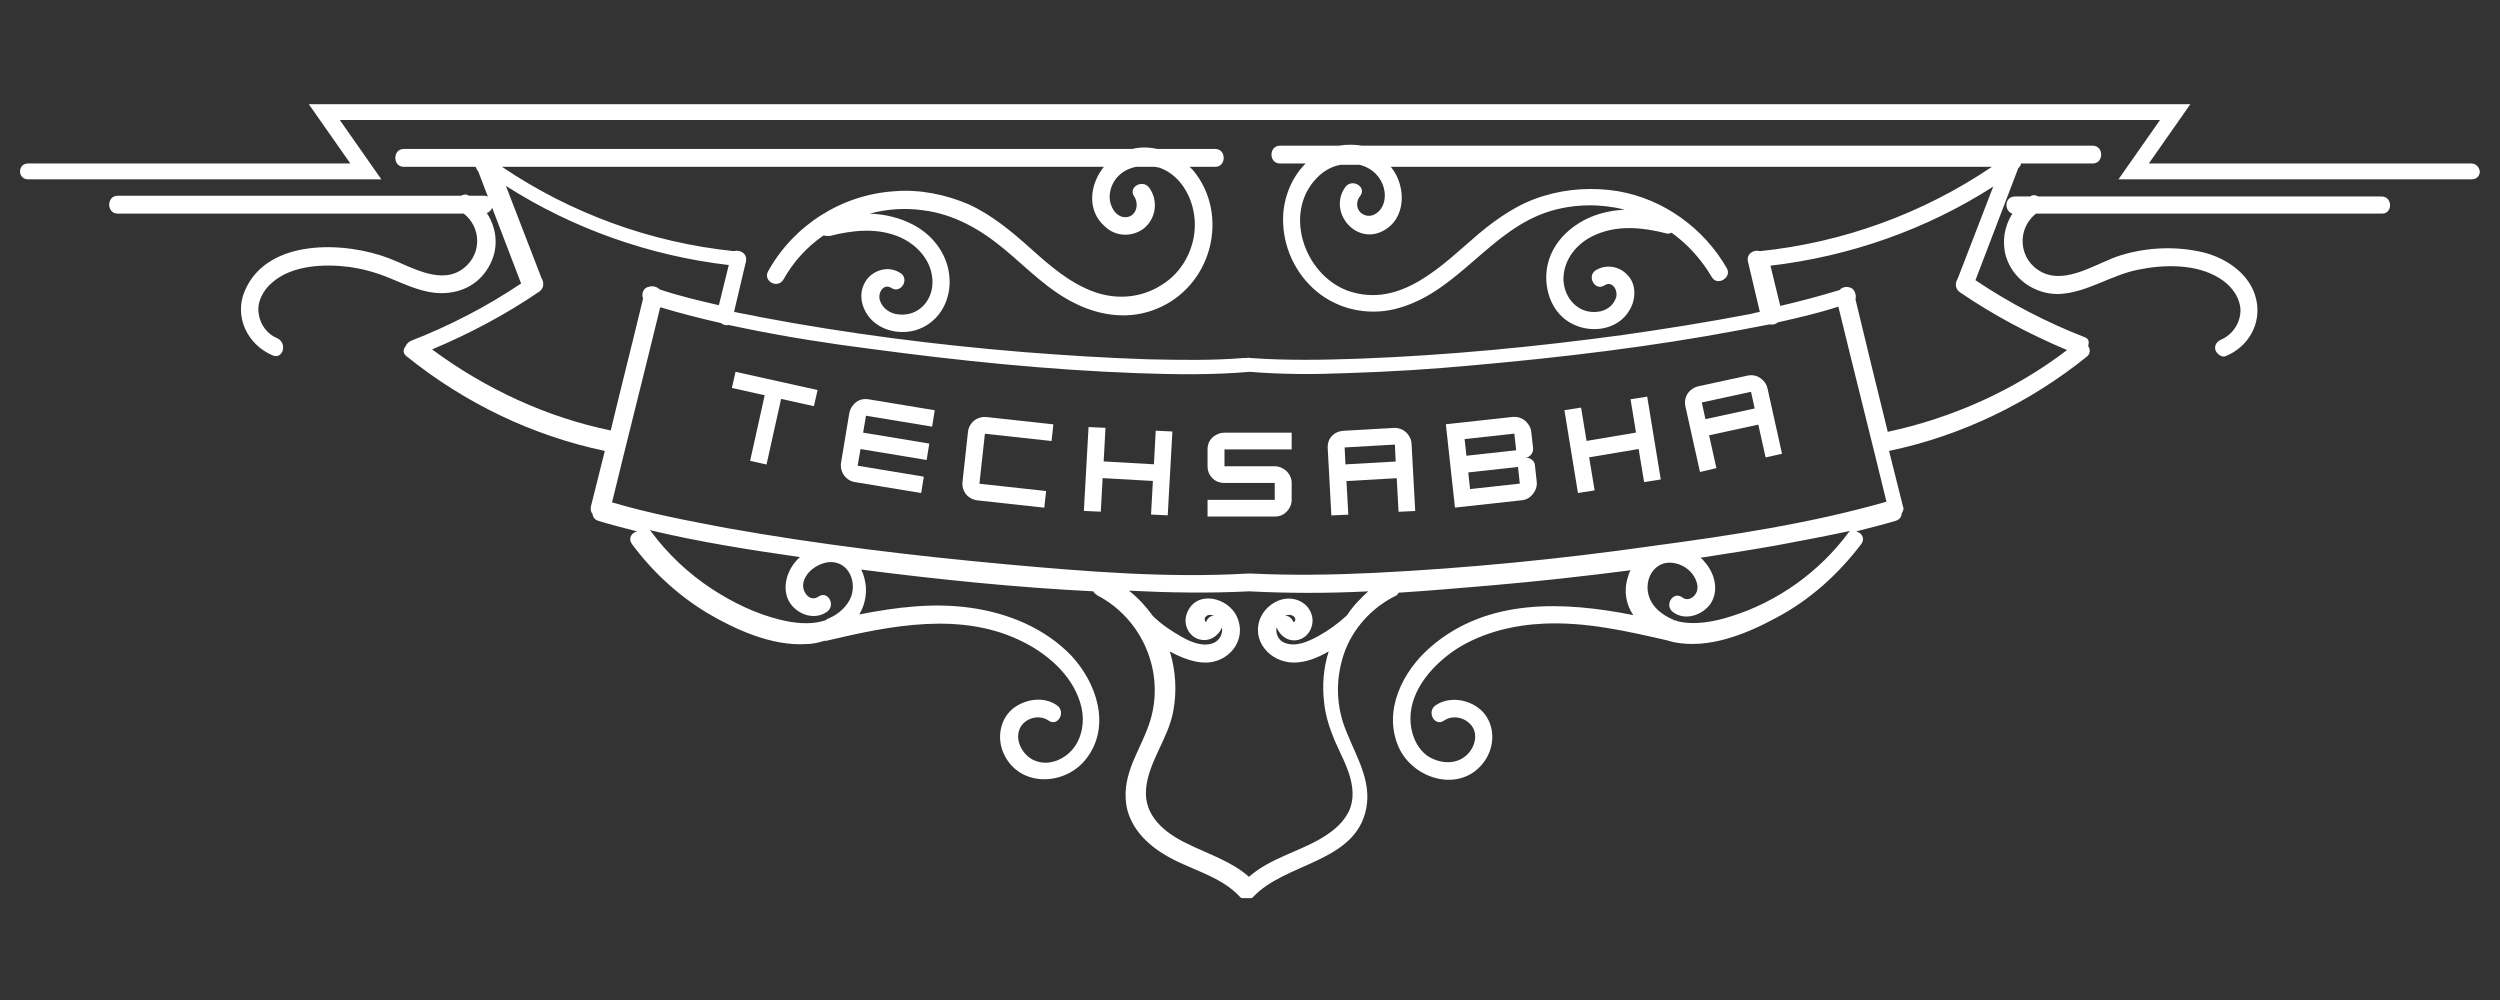 <svg xmlns="http://www.w3.org/2000/svg" xmlns:xlink="http://www.w3.org/1999/xlink" width="200" zoomAndPan="magnify" viewBox="0 0 150 60" height="80" preserveAspectRatio="xMidYMid meet" version="1.0"><rect x="0" y="0" width="150" height="60" fill="#333333" stroke="none"/><defs><g/><clipPath id="535415a089"><path d="M 23 8 L 127 8 L 127 53.887 L 23 53.887 Z M 23 8 " clip-rule="nonzero"/></clipPath><clipPath id="a421fdd380"><path d="M 1.18 6 L 148.93 6 L 148.93 11 L 1.18 11 Z M 1.18 6 " clip-rule="nonzero"/></clipPath></defs><g clip-path="url(#535415a089)"><path fill="#ffffff" d="M 125.133 20.254 C 122.797 19.344 120.582 18.195 118.527 16.812 C 119.398 14.555 120.227 12.34 121.098 10.086 C 121.176 10.008 121.258 9.93 121.258 9.809 C 122.68 9.809 124.145 9.809 125.566 9.809 C 126.238 9.809 126.238 8.742 125.566 8.742 C 119.238 8.742 112.871 8.742 106.543 8.742 C 100.211 8.742 93.844 8.742 87.516 8.742 C 85.578 8.742 83.676 8.742 81.738 8.742 C 81.266 8.664 80.789 8.664 80.316 8.742 C 79.129 8.742 77.98 8.742 76.793 8.742 C 76.121 8.742 76.121 9.809 76.793 9.809 C 77.309 9.809 77.824 9.809 78.336 9.809 C 77.387 10.758 76.914 12.145 76.992 13.449 C 77.07 15.109 77.902 16.691 79.246 17.68 C 80.594 18.672 82.371 18.945 83.953 18.473 C 87.555 17.445 89.453 13.727 93.051 12.656 C 94.516 12.223 96.059 12.223 97.484 12.578 C 96.809 12.617 96.137 12.738 95.465 13.012 C 94.16 13.566 93.051 14.637 92.816 16.098 C 92.617 17.402 93.133 18.867 94.398 19.461 C 95.543 20.016 97.086 19.777 97.758 18.629 C 98.156 17.996 98.195 17.086 97.68 16.535 C 97.207 15.98 96.375 15.82 95.742 16.219 C 95.188 16.574 95.703 17.484 96.258 17.129 C 96.73 16.812 97.086 17.402 96.969 17.84 C 96.809 18.355 96.336 18.672 95.82 18.711 C 94.676 18.828 93.844 17.879 93.805 16.77 C 93.805 15.547 94.633 14.555 95.742 14.082 C 97.086 13.488 98.59 13.645 99.977 14.004 C 100.094 14.043 100.211 14.004 100.293 13.961 C 101.242 14.637 102.07 15.547 102.703 16.613 C 103.02 17.207 103.93 16.652 103.613 16.098 C 102.23 13.688 99.816 11.945 97.086 11.473 C 95.625 11.234 94.082 11.312 92.656 11.746 C 91.152 12.184 89.887 13.055 88.703 14.043 C 86.527 15.902 84.035 18.551 80.867 17.445 C 78.18 16.453 76.914 12.578 79.168 10.523 C 79.523 10.203 79.961 9.969 80.434 9.887 C 80.828 9.887 81.227 9.887 81.582 9.887 C 82.176 10.047 82.688 10.402 82.965 11.074 C 83.203 11.668 83.125 12.5 82.492 12.855 C 82.215 13.012 81.859 12.973 81.621 12.738 C 81.344 12.461 81.383 12.023 81.621 11.746 C 82.016 11.195 81.105 10.68 80.711 11.234 C 79.684 12.695 81.305 14.676 82.926 13.883 C 84.391 13.172 84.391 11.195 83.48 10.047 C 83.48 10.047 83.441 10.008 83.441 10.008 C 87.555 10.008 91.668 10.008 95.742 10.008 C 102.07 10.008 108.441 10.008 114.77 10.008 C 116.352 10.008 117.934 10.008 119.516 10.008 C 115.363 12.816 110.574 14.555 105.59 15.07 C 105.234 14.953 104.762 15.23 104.879 15.703 C 105.117 16.691 105.355 17.723 105.59 18.711 C 105.355 18.75 105.117 18.828 104.879 18.867 C 102.387 19.344 99.895 19.738 97.402 20.094 C 92.184 20.805 86.883 21.32 81.582 21.52 C 79.406 21.598 77.191 21.637 75.016 21.48 C 74.977 21.48 74.895 21.438 74.816 21.48 C 74.738 21.48 74.699 21.48 74.621 21.48 C 72.719 21.637 70.82 21.598 68.922 21.559 C 66.391 21.48 63.898 21.32 61.367 21.121 C 56.105 20.688 50.848 20.016 45.625 19.027 C 45.109 18.906 44.555 18.828 44.043 18.711 C 44.281 17.723 44.516 16.691 44.754 15.703 C 44.871 15.23 44.398 14.953 44.043 15.07 C 39.059 14.555 34.273 12.816 30.117 10.008 C 34.469 10.008 38.859 10.008 43.211 10.008 C 49.539 10.008 55.91 10.008 62.238 10.008 C 63.582 10.008 64.887 10.008 66.234 10.008 C 65.402 11.035 65.164 12.617 66.312 13.605 C 66.945 14.199 67.895 14.238 68.605 13.727 C 69.359 13.133 69.516 12.062 68.961 11.273 C 68.566 10.719 67.656 11.234 68.055 11.789 C 68.41 12.34 68.094 13.172 67.34 13.012 C 66.785 12.855 66.512 12.145 66.59 11.629 C 66.707 10.719 67.379 10.164 68.172 10.008 C 68.566 10.008 68.922 10.008 69.32 10.008 C 69.438 10.047 69.555 10.047 69.637 10.086 C 70.98 10.602 71.691 12.105 71.691 13.488 C 71.691 14.914 70.941 16.336 69.715 17.086 C 68.488 17.879 67.023 17.996 65.68 17.523 C 64.215 17.008 62.988 15.941 61.844 14.914 C 60.695 13.883 59.508 12.895 58.125 12.262 C 56.738 11.668 55.195 11.352 53.695 11.473 C 50.531 11.668 47.641 13.488 46.098 16.258 C 45.742 16.852 46.652 17.363 47.008 16.77 C 47.602 15.703 48.434 14.793 49.422 14.121 C 49.5 14.16 49.621 14.16 49.777 14.16 C 51.164 13.805 52.664 13.645 54.012 14.238 C 55.078 14.715 55.949 15.703 55.949 16.93 C 55.949 18.039 55.117 18.988 53.93 18.867 C 53.418 18.828 52.941 18.512 52.785 17.996 C 52.664 17.562 53.02 16.969 53.496 17.285 C 54.051 17.641 54.605 16.73 54.012 16.375 C 53.457 16.02 52.785 16.098 52.27 16.496 C 51.754 16.93 51.559 17.602 51.754 18.273 C 52.152 19.621 53.656 20.172 54.922 19.816 C 56.266 19.422 57.016 18.156 56.977 16.812 C 56.938 15.387 56.066 14.16 54.801 13.488 C 53.973 13.055 53.102 12.855 52.191 12.816 C 53.219 12.539 54.289 12.461 55.395 12.617 C 57.254 12.855 58.836 13.766 60.262 14.953 C 61.645 16.098 62.91 17.445 64.57 18.234 C 66.113 18.988 67.855 19.184 69.438 18.512 C 70.98 17.879 72.129 16.535 72.562 14.914 C 72.996 13.289 72.68 11.512 71.574 10.203 C 71.496 10.125 71.453 10.086 71.375 10.008 C 71.891 10.008 72.402 10.008 72.918 10.008 C 73.59 10.008 73.59 8.938 72.918 8.938 C 71.77 8.938 70.586 8.938 69.438 8.938 C 68.922 8.82 68.41 8.82 67.934 8.938 C 63.266 8.938 58.598 8.938 53.93 8.938 C 47.602 8.938 41.234 8.938 34.906 8.938 C 31.344 8.938 27.785 8.938 24.223 8.938 C 23.551 8.938 23.551 10.008 24.223 10.008 C 25.648 10.008 27.074 10.008 28.535 10.008 C 28.574 10.086 28.613 10.203 28.695 10.285 C 29.566 12.539 30.395 14.754 31.266 17.008 C 29.207 18.395 26.992 19.539 24.66 20.449 C 24.5 20.527 24.383 20.648 24.344 20.766 C 24.184 20.965 24.145 21.203 24.422 21.398 C 27.863 24.168 31.938 26.145 36.289 27.055 C 36.012 28.164 35.734 29.27 35.457 30.379 C 35.418 30.578 35.457 30.734 35.539 30.812 C 35.578 31.012 35.656 31.168 35.895 31.25 C 36.684 31.488 37.438 31.684 38.227 31.883 C 37.91 31.961 37.672 32.277 37.91 32.633 C 39.137 34.293 40.641 35.68 42.379 36.746 C 44.121 37.777 46.297 38.766 48.355 38.645 C 48.711 38.645 49.105 38.566 49.461 38.449 C 49.5 38.449 49.539 38.449 49.578 38.449 C 53.418 37.539 57.77 36.629 61.488 38.566 C 63.027 39.359 64.492 40.703 64.887 42.445 C 65.086 43.273 64.93 44.262 64.375 44.934 C 63.859 45.57 62.988 45.926 62.238 45.688 C 61.488 45.488 60.855 44.539 61.172 43.75 C 61.445 43.078 62.355 42.84 62.91 43.234 C 63.465 43.629 63.977 42.719 63.426 42.324 C 62.633 41.77 61.566 41.93 60.812 42.484 C 60.062 43.078 59.824 44.105 60.141 45.016 C 60.973 47.27 63.898 47.23 65.203 45.488 C 66.668 43.551 65.797 40.98 64.297 39.359 C 62.711 37.695 60.496 36.785 58.242 36.469 C 56.027 36.152 53.773 36.43 51.559 36.867 C 51.836 36.391 51.992 35.836 51.953 35.203 C 51.914 34.848 51.836 34.492 51.676 34.176 C 56.305 34.77 60.934 35.246 65.602 35.48 C 65.641 35.562 65.719 35.641 65.836 35.719 C 68.566 37.145 69.91 40.348 69.004 43.273 C 68.527 44.816 67.461 46.16 67.539 47.863 C 67.578 49.328 68.566 50.473 69.793 51.227 C 71.297 52.176 73.195 52.492 74.422 53.836 C 74.539 53.953 74.66 53.992 74.777 53.992 C 74.895 53.992 75.055 53.953 75.172 53.836 C 77.109 51.738 81.344 51.777 81.977 48.496 C 82.293 46.836 81.383 45.41 80.789 43.906 C 80.156 42.402 80.117 40.781 80.633 39.238 C 81.145 37.734 82.293 36.469 83.719 35.758 C 83.836 35.719 83.875 35.641 83.914 35.562 C 85.773 35.441 87.594 35.285 89.453 35.125 C 92.262 34.887 95.07 34.57 97.84 34.215 C 97.758 34.336 97.719 34.453 97.68 34.609 C 97.402 35.441 97.562 36.273 97.996 36.906 C 93.805 36.074 89.254 35.879 85.852 38.805 C 84.152 40.27 82.965 42.641 83.914 44.816 C 84.785 46.793 87.672 47.625 89.059 45.688 C 89.691 44.816 89.73 43.551 88.977 42.719 C 88.266 41.969 87 41.73 86.129 42.324 C 85.578 42.719 86.09 43.629 86.645 43.234 C 87.16 42.879 87.91 43.035 88.305 43.551 C 88.742 44.145 88.426 45.016 87.871 45.41 C 87.199 45.926 86.25 45.766 85.617 45.332 C 84.941 44.816 84.625 43.945 84.625 43.117 C 84.625 41.336 86.051 39.793 87.477 38.883 C 89.02 37.934 90.836 37.5 92.617 37.418 C 95.109 37.301 97.562 37.855 99.977 38.41 C 100.133 38.449 100.25 38.488 100.41 38.527 C 102.508 38.961 104.762 38.051 106.582 37.062 C 108.598 35.996 110.301 34.453 111.684 32.633 C 111.922 32.277 111.684 31.961 111.367 31.883 C 112.156 31.684 112.949 31.484 113.742 31.25 C 113.977 31.168 114.098 31.012 114.098 30.812 C 114.176 30.695 114.254 30.535 114.176 30.379 C 113.898 29.27 113.621 28.164 113.344 27.055 C 117.695 26.145 121.77 24.168 125.211 21.398 C 125.449 21.203 125.41 20.926 125.289 20.766 C 125.371 20.449 125.289 20.332 125.133 20.254 Z M 25.926 20.965 C 28.18 20.016 30.355 18.867 32.375 17.484 C 32.648 17.285 32.648 16.93 32.492 16.691 C 31.781 14.832 31.066 13.012 30.355 11.156 C 34.391 13.727 38.98 15.348 43.727 15.902 C 43.527 16.691 43.332 17.523 43.133 18.312 C 41.945 18.039 40.758 17.762 39.574 17.363 C 39.414 17.207 39.176 17.129 38.938 17.207 C 38.621 17.246 38.465 17.602 38.582 17.918 C 37.949 20.57 37.277 23.18 36.645 25.828 C 32.809 25.039 29.129 23.336 25.926 20.965 Z M 49.5 37.223 C 49.461 37.223 49.422 37.262 49.383 37.262 C 48.551 37.5 47.602 37.379 46.812 37.184 C 45.348 36.828 43.965 36.152 42.695 35.324 C 41.312 34.414 40.047 33.227 39.059 31.883 C 39.02 31.844 39.02 31.844 38.98 31.805 C 41.945 32.516 44.953 32.988 47.996 33.426 C 47.324 34.02 46.93 35.008 47.246 35.879 C 47.602 36.785 48.789 37.301 49.621 36.707 C 50.172 36.312 49.66 35.402 49.105 35.797 C 48.59 36.152 48.117 35.52 48.195 35.008 C 48.312 34.336 48.988 33.859 49.621 33.742 C 51.004 33.543 51.559 35.164 50.887 36.152 C 50.57 36.629 50.133 36.945 49.621 37.145 C 49.539 37.223 49.539 37.223 49.5 37.223 Z M 80.828 36.906 C 80.828 36.906 80.789 36.945 80.789 36.945 C 80.277 37.418 79.723 37.816 79.09 38.172 C 78.496 38.488 77.742 38.844 77.07 38.566 C 76.676 38.41 76.52 37.973 76.598 37.617 C 76.598 37.617 76.598 37.617 76.598 37.656 C 76.836 38.211 77.387 38.566 77.98 38.367 C 78.574 38.172 78.891 37.461 78.695 36.867 C 78.496 36.234 77.863 35.879 77.23 35.918 C 76.559 35.957 75.926 36.43 75.648 37.023 C 75.016 38.41 76.203 39.754 77.625 39.754 C 78.336 39.754 79.051 39.477 79.723 39.082 C 79.406 40.07 79.328 41.098 79.445 42.129 C 79.523 42.918 79.762 43.668 80.078 44.422 C 80.395 45.172 80.828 45.926 81.027 46.715 C 81.227 47.469 81.227 48.258 80.789 48.93 C 80.434 49.523 79.84 49.961 79.246 50.316 C 77.824 51.145 76.203 51.5 74.938 52.609 C 73.867 51.66 72.445 51.227 71.18 50.594 C 69.871 49.961 68.605 48.93 68.766 47.309 C 68.922 45.688 70.07 44.344 70.387 42.719 C 70.625 41.492 70.543 40.227 70.188 39.082 C 70.82 39.438 71.535 39.715 72.207 39.754 C 73.668 39.832 74.855 38.449 74.223 37.023 C 73.711 35.836 71.77 35.363 71.219 36.785 C 70.98 37.379 71.258 38.094 71.852 38.328 C 72.484 38.566 73.078 38.211 73.312 37.656 C 73.312 37.656 73.312 37.656 73.312 37.617 C 73.395 37.973 73.195 38.41 72.84 38.566 C 72.207 38.844 71.453 38.527 70.902 38.211 C 70.27 37.855 69.676 37.461 69.16 36.945 C 68.766 36.391 68.289 35.879 67.738 35.441 C 70.148 35.562 72.562 35.602 74.938 35.48 C 77.309 35.602 79.723 35.602 82.094 35.48 C 81.66 35.879 81.184 36.352 80.828 36.906 Z M 77.109 36.945 C 77.27 36.867 77.469 36.867 77.625 36.984 C 77.703 37.062 77.742 37.145 77.703 37.262 C 77.703 37.262 77.625 37.34 77.625 37.34 C 77.508 37.102 77.348 36.945 77.109 36.945 Z M 72.84 36.945 C 72.602 36.945 72.445 37.102 72.363 37.34 C 72.363 37.34 72.207 37.184 72.324 37.023 C 72.445 36.867 72.641 36.867 72.84 36.945 Z M 82.41 34.375 C 80 34.492 77.547 34.531 75.094 34.414 C 75.055 34.414 75.016 34.414 74.977 34.414 C 74.938 34.414 74.895 34.414 74.855 34.414 C 70.031 34.691 65.164 34.293 60.379 33.859 C 54.762 33.344 49.145 32.672 43.605 31.684 C 41.312 31.25 38.98 30.812 36.723 30.141 C 37.672 26.227 38.664 22.348 39.613 18.434 C 40.797 18.789 42.023 19.105 43.25 19.383 C 43.41 19.5 43.566 19.539 43.727 19.5 C 44.043 19.578 44.359 19.621 44.676 19.699 C 47.168 20.211 49.699 20.609 52.191 20.926 C 57.492 21.637 62.832 22.191 68.172 22.387 C 70.426 22.469 72.719 22.508 74.977 22.309 C 76.914 22.469 78.891 22.469 80.828 22.387 C 83.359 22.309 85.895 22.152 88.426 21.914 C 93.766 21.438 99.066 20.805 104.324 19.816 C 104.957 19.699 105.551 19.578 106.184 19.461 C 106.344 19.5 106.543 19.461 106.66 19.344 C 107.887 19.066 109.113 18.789 110.301 18.395 C 111.25 22.309 112.238 26.188 113.188 30.102 C 108.637 31.406 103.891 32.121 99.184 32.754 C 93.645 33.543 88.027 34.098 82.41 34.375 Z M 110.934 31.922 C 109.191 34.293 106.66 36.113 103.852 36.984 C 102.863 37.301 101.637 37.539 100.609 37.262 C 100.566 37.223 100.527 37.223 100.488 37.223 C 100.449 37.223 100.41 37.223 100.41 37.184 C 100.094 37.062 99.777 36.867 99.5 36.629 C 99.027 36.195 98.789 35.641 98.867 35.008 C 98.945 34.414 99.344 33.898 99.934 33.781 C 100.648 33.66 101.477 34.098 101.754 34.809 C 101.875 35.086 101.914 35.441 101.676 35.719 C 101.477 35.957 101.16 36.035 100.926 35.836 C 100.371 35.441 99.816 36.352 100.41 36.746 C 101.121 37.262 102.148 36.906 102.625 36.234 C 103.18 35.402 102.863 34.336 102.23 33.66 C 102.191 33.582 102.109 33.543 102.031 33.465 C 103.574 33.227 105.117 32.988 106.66 32.711 C 108.125 32.438 109.586 32.16 111.051 31.844 C 111.012 31.844 110.973 31.883 110.934 31.922 Z M 111.328 17.957 C 111.406 17.68 111.25 17.285 110.973 17.246 C 110.773 17.168 110.496 17.246 110.379 17.402 C 109.191 17.762 108.004 18.078 106.816 18.355 C 106.621 17.562 106.422 16.73 106.227 15.941 C 110.973 15.387 115.598 13.766 119.594 11.195 C 118.883 13.055 118.172 14.871 117.457 16.73 C 117.301 16.969 117.301 17.324 117.578 17.523 C 119.594 18.906 121.77 20.055 124.023 21.004 C 120.859 23.418 117.141 25.078 113.266 25.91 C 112.594 23.219 111.961 20.57 111.328 17.957 Z M 111.328 17.957 " fill-opacity="1" fill-rule="nonzero"/></g><path fill="#ffffff" d="M 142.895 11.789 C 136.012 11.789 129.168 11.789 122.285 11.789 C 122.164 11.707 121.969 11.668 121.809 11.789 C 121.492 11.789 121.215 11.789 120.898 11.789 C 120.266 11.789 120.227 12.656 120.742 12.816 C 120.266 13.566 120.109 14.477 120.348 15.348 C 120.742 16.73 122.086 17.68 123.551 17.641 C 125.211 17.562 126.676 16.496 128.297 16.18 C 129.84 15.863 131.777 15.82 133.164 16.691 C 133.836 17.086 134.391 17.801 134.43 18.59 C 134.43 19.344 133.992 20.055 133.281 20.371 C 133.004 20.488 132.848 20.727 132.926 21.004 C 133.004 21.242 133.32 21.48 133.559 21.359 C 134.902 20.805 135.695 19.422 135.379 17.996 C 135.062 16.496 133.637 15.504 132.215 15.148 C 130.59 14.754 128.852 14.832 127.27 15.309 C 125.844 15.742 124.023 17.086 122.523 16.336 C 121.098 15.625 120.98 13.727 122.164 12.816 C 129.09 12.816 136.012 12.816 142.934 12.816 C 143.566 12.816 143.566 11.789 142.895 11.789 Z M 142.895 11.789 " fill-opacity="1" fill-rule="nonzero"/><path fill="#ffffff" d="M 29.445 15.781 C 29.922 14.793 29.801 13.688 29.207 12.777 C 29.723 12.617 29.684 11.746 29.051 11.746 C 28.734 11.746 28.457 11.746 28.141 11.746 C 27.98 11.629 27.785 11.668 27.664 11.746 C 20.781 11.746 13.941 11.746 7.059 11.746 C 6.383 11.746 6.383 12.816 7.059 12.816 C 13.98 12.816 20.902 12.816 27.824 12.816 C 28.852 13.605 28.934 15.188 27.863 16.059 C 26.52 17.168 24.699 16.02 23.355 15.504 C 20.703 14.477 16.035 14.281 14.691 17.445 C 14.02 18.988 14.852 20.688 16.352 21.32 C 16.984 21.598 17.262 20.57 16.629 20.293 C 16.035 20.055 15.602 19.461 15.523 18.828 C 15.402 18.117 15.801 17.402 16.312 16.969 C 17.5 15.902 19.477 15.82 20.98 16.02 C 21.812 16.137 22.641 16.375 23.395 16.691 C 24.145 17.008 24.938 17.363 25.766 17.523 C 27.309 17.801 28.773 17.207 29.445 15.781 Z M 29.445 15.781 " fill-opacity="1" fill-rule="nonzero"/><g clip-path="url(#a421fdd380)"><path fill="#ffffff" d="M 148.273 9.809 L 128.93 9.809 L 131.422 6.25 L 18.527 6.25 L 21.02 9.809 L 1.676 9.809 C 1.402 9.809 1.203 10.008 1.203 10.285 C 1.203 10.562 1.402 10.758 1.676 10.758 L 22.879 10.758 L 20.387 7.199 L 129.602 7.199 L 127.109 10.758 L 148.312 10.758 C 148.59 10.758 148.789 10.562 148.789 10.285 C 148.746 10.008 148.551 9.809 148.273 9.809 Z M 148.273 9.809 " fill-opacity="1" fill-rule="nonzero"/></g><g fill="#ffffff" fill-opacity="1"><g transform="translate(42.788, 27.168)"><g><path d="M 6.266 -3.766 L 6.047 -2.797 L 4.078 -3.234 L 3.203 0.703 L 2.219 0.484 L 3.094 -3.453 L 1.125 -3.891 L 1.344 -4.859 Z M 6.266 -3.766 "/></g></g></g><g fill="#ffffff" fill-opacity="1"><g transform="translate(50.053, 28.724)"><g><path d="M 6.031 -4.109 L 5.875 -3.125 L 1.906 -3.781 L 1.734 -2.766 L 5.703 -2.109 L 5.547 -1.125 L 1.578 -1.781 L 1.406 -0.781 L 5.375 -0.125 L 5.219 0.859 L 1.25 0.203 C 1.062 0.172 0.898 0.098 0.766 -0.016 C 0.629 -0.129 0.531 -0.266 0.469 -0.422 C 0.406 -0.586 0.383 -0.758 0.406 -0.938 L 0.906 -3.938 C 0.938 -4.113 1.008 -4.27 1.125 -4.406 C 1.238 -4.551 1.375 -4.656 1.531 -4.719 C 1.695 -4.781 1.875 -4.797 2.062 -4.766 Z M 6.031 -4.109 "/></g></g></g><g fill="#ffffff" fill-opacity="1"><g transform="translate(57.391, 29.883)"><g><path d="M 5.266 0.578 L 1.266 0.141 C 1.078 0.117 0.91 0.055 0.766 -0.047 C 0.617 -0.148 0.508 -0.285 0.438 -0.453 C 0.363 -0.617 0.336 -0.789 0.359 -0.969 L 0.688 -3.969 C 0.707 -4.156 0.77 -4.316 0.875 -4.453 C 0.977 -4.598 1.113 -4.707 1.281 -4.781 C 1.445 -4.852 1.625 -4.879 1.812 -4.859 L 5.812 -4.422 L 5.703 -3.422 L 1.703 -3.859 L 1.375 -0.859 L 5.375 -0.422 Z M 5.266 0.578 "/></g></g></g><g fill="#ffffff" fill-opacity="1"><g transform="translate(64.782, 30.639)"><g><path d="M 4.453 -2.781 L 4.562 -4.797 L 5.562 -4.75 L 5.281 0.281 L 4.281 0.234 L 4.391 -1.781 L 1.375 -1.953 L 1.266 0.062 L 0.25 0.016 L 0.531 -5.016 L 1.547 -4.969 L 1.438 -2.953 Z M 4.453 -2.781 "/></g></g></g><g fill="#ffffff" fill-opacity="1"><g transform="translate(72.203, 30.993)"><g><path d="M 5.297 -5.031 L 5.297 -4.031 L 1.266 -4.031 L 1.266 -3.016 L 4.281 -3.016 C 4.469 -3.016 4.633 -2.969 4.781 -2.875 C 4.938 -2.789 5.062 -2.672 5.156 -2.516 C 5.25 -2.367 5.297 -2.203 5.297 -2.016 L 5.297 -1 C 5.297 -0.82 5.25 -0.656 5.156 -0.5 C 5.062 -0.344 4.938 -0.219 4.781 -0.125 C 4.633 -0.039 4.469 0 4.281 0 L 0.25 0 L 0.25 -1 L 4.281 -1 L 4.281 -2.016 L 1.266 -2.016 C 1.078 -2.016 0.906 -2.055 0.75 -2.141 C 0.594 -2.234 0.469 -2.359 0.375 -2.516 C 0.289 -2.672 0.25 -2.836 0.25 -3.016 L 0.25 -4.031 C 0.25 -4.219 0.289 -4.383 0.375 -4.531 C 0.469 -4.688 0.594 -4.805 0.75 -4.891 C 0.906 -4.984 1.078 -5.031 1.266 -5.031 Z M 5.297 -5.031 "/></g></g></g><g fill="#ffffff" fill-opacity="1"><g transform="translate(79.632, 30.941)"><g><path d="M 0.984 -5.094 L 4 -5.266 C 4.188 -5.273 4.359 -5.238 4.516 -5.156 C 4.672 -5.07 4.797 -4.957 4.891 -4.812 C 4.992 -4.664 5.051 -4.5 5.062 -4.312 L 5.281 -0.281 L 4.281 -0.234 L 4.172 -2.25 L 1.156 -2.078 L 1.266 -0.062 L 0.25 -0.016 L 0.031 -4.047 C 0.02 -4.234 0.051 -4.406 0.125 -4.562 C 0.207 -4.719 0.32 -4.844 0.469 -4.938 C 0.625 -5.031 0.797 -5.082 0.984 -5.094 Z M 1.047 -4.094 L 1.094 -3.078 L 4.109 -3.25 L 4.062 -4.266 Z M 1.047 -4.094 "/></g></g></g><g fill="#ffffff" fill-opacity="1"><g transform="translate(87.048, 30.486)"><g><path d="M 4.828 -4.578 L 4.938 -3.578 C 4.945 -3.441 4.906 -3.316 4.812 -3.203 C 4.727 -3.098 4.613 -3.035 4.469 -3.016 C 4.613 -3.035 4.742 -3 4.859 -2.906 C 4.973 -2.82 5.035 -2.711 5.047 -2.578 L 5.156 -1.578 C 5.176 -1.398 5.145 -1.227 5.062 -1.062 C 4.988 -0.906 4.879 -0.77 4.734 -0.656 C 4.598 -0.551 4.438 -0.488 4.25 -0.469 L 0.25 -0.031 L -0.297 -5.031 L 3.703 -5.469 C 3.891 -5.488 4.062 -5.461 4.219 -5.391 C 4.383 -5.316 4.52 -5.207 4.625 -5.062 C 4.738 -4.926 4.805 -4.766 4.828 -4.578 Z M 3.812 -4.469 L 0.828 -4.141 L 0.938 -3.141 L 3.922 -3.469 Z M 1.156 -1.141 L 4.141 -1.469 L 4.031 -2.469 L 1.047 -2.141 Z M 1.156 -1.141 "/></g></g></g><g fill="#ffffff" fill-opacity="1"><g transform="translate(94.427, 29.627)"><g><path d="M 3.734 -3.672 L 3.406 -5.672 L 4.406 -5.828 L 5.219 -0.859 L 4.219 -0.703 L 3.891 -2.688 L 0.922 -2.188 L 1.25 -0.203 L 0.25 -0.047 L -0.562 -5.016 L 0.438 -5.172 L 0.766 -3.172 Z M 3.734 -3.672 "/></g></g></g><g fill="#ffffff" fill-opacity="1"><g transform="translate(101.749, 28.367)"><g><path d="M 0.141 -5.188 L 3.094 -5.828 C 3.27 -5.867 3.441 -5.863 3.609 -5.812 C 3.773 -5.758 3.922 -5.664 4.047 -5.531 C 4.172 -5.406 4.254 -5.254 4.297 -5.078 L 5.172 -1.141 L 4.188 -0.922 L 3.75 -2.891 L 0.797 -2.25 L 1.234 -0.281 L 0.25 -0.047 L -0.625 -3.984 C -0.664 -4.16 -0.66 -4.332 -0.609 -4.5 C -0.555 -4.676 -0.461 -4.82 -0.328 -4.938 C -0.191 -5.062 -0.035 -5.145 0.141 -5.188 Z M 0.359 -4.219 L 0.578 -3.219 L 3.531 -3.859 L 3.312 -4.859 Z M 0.359 -4.219 "/></g></g></g></svg>